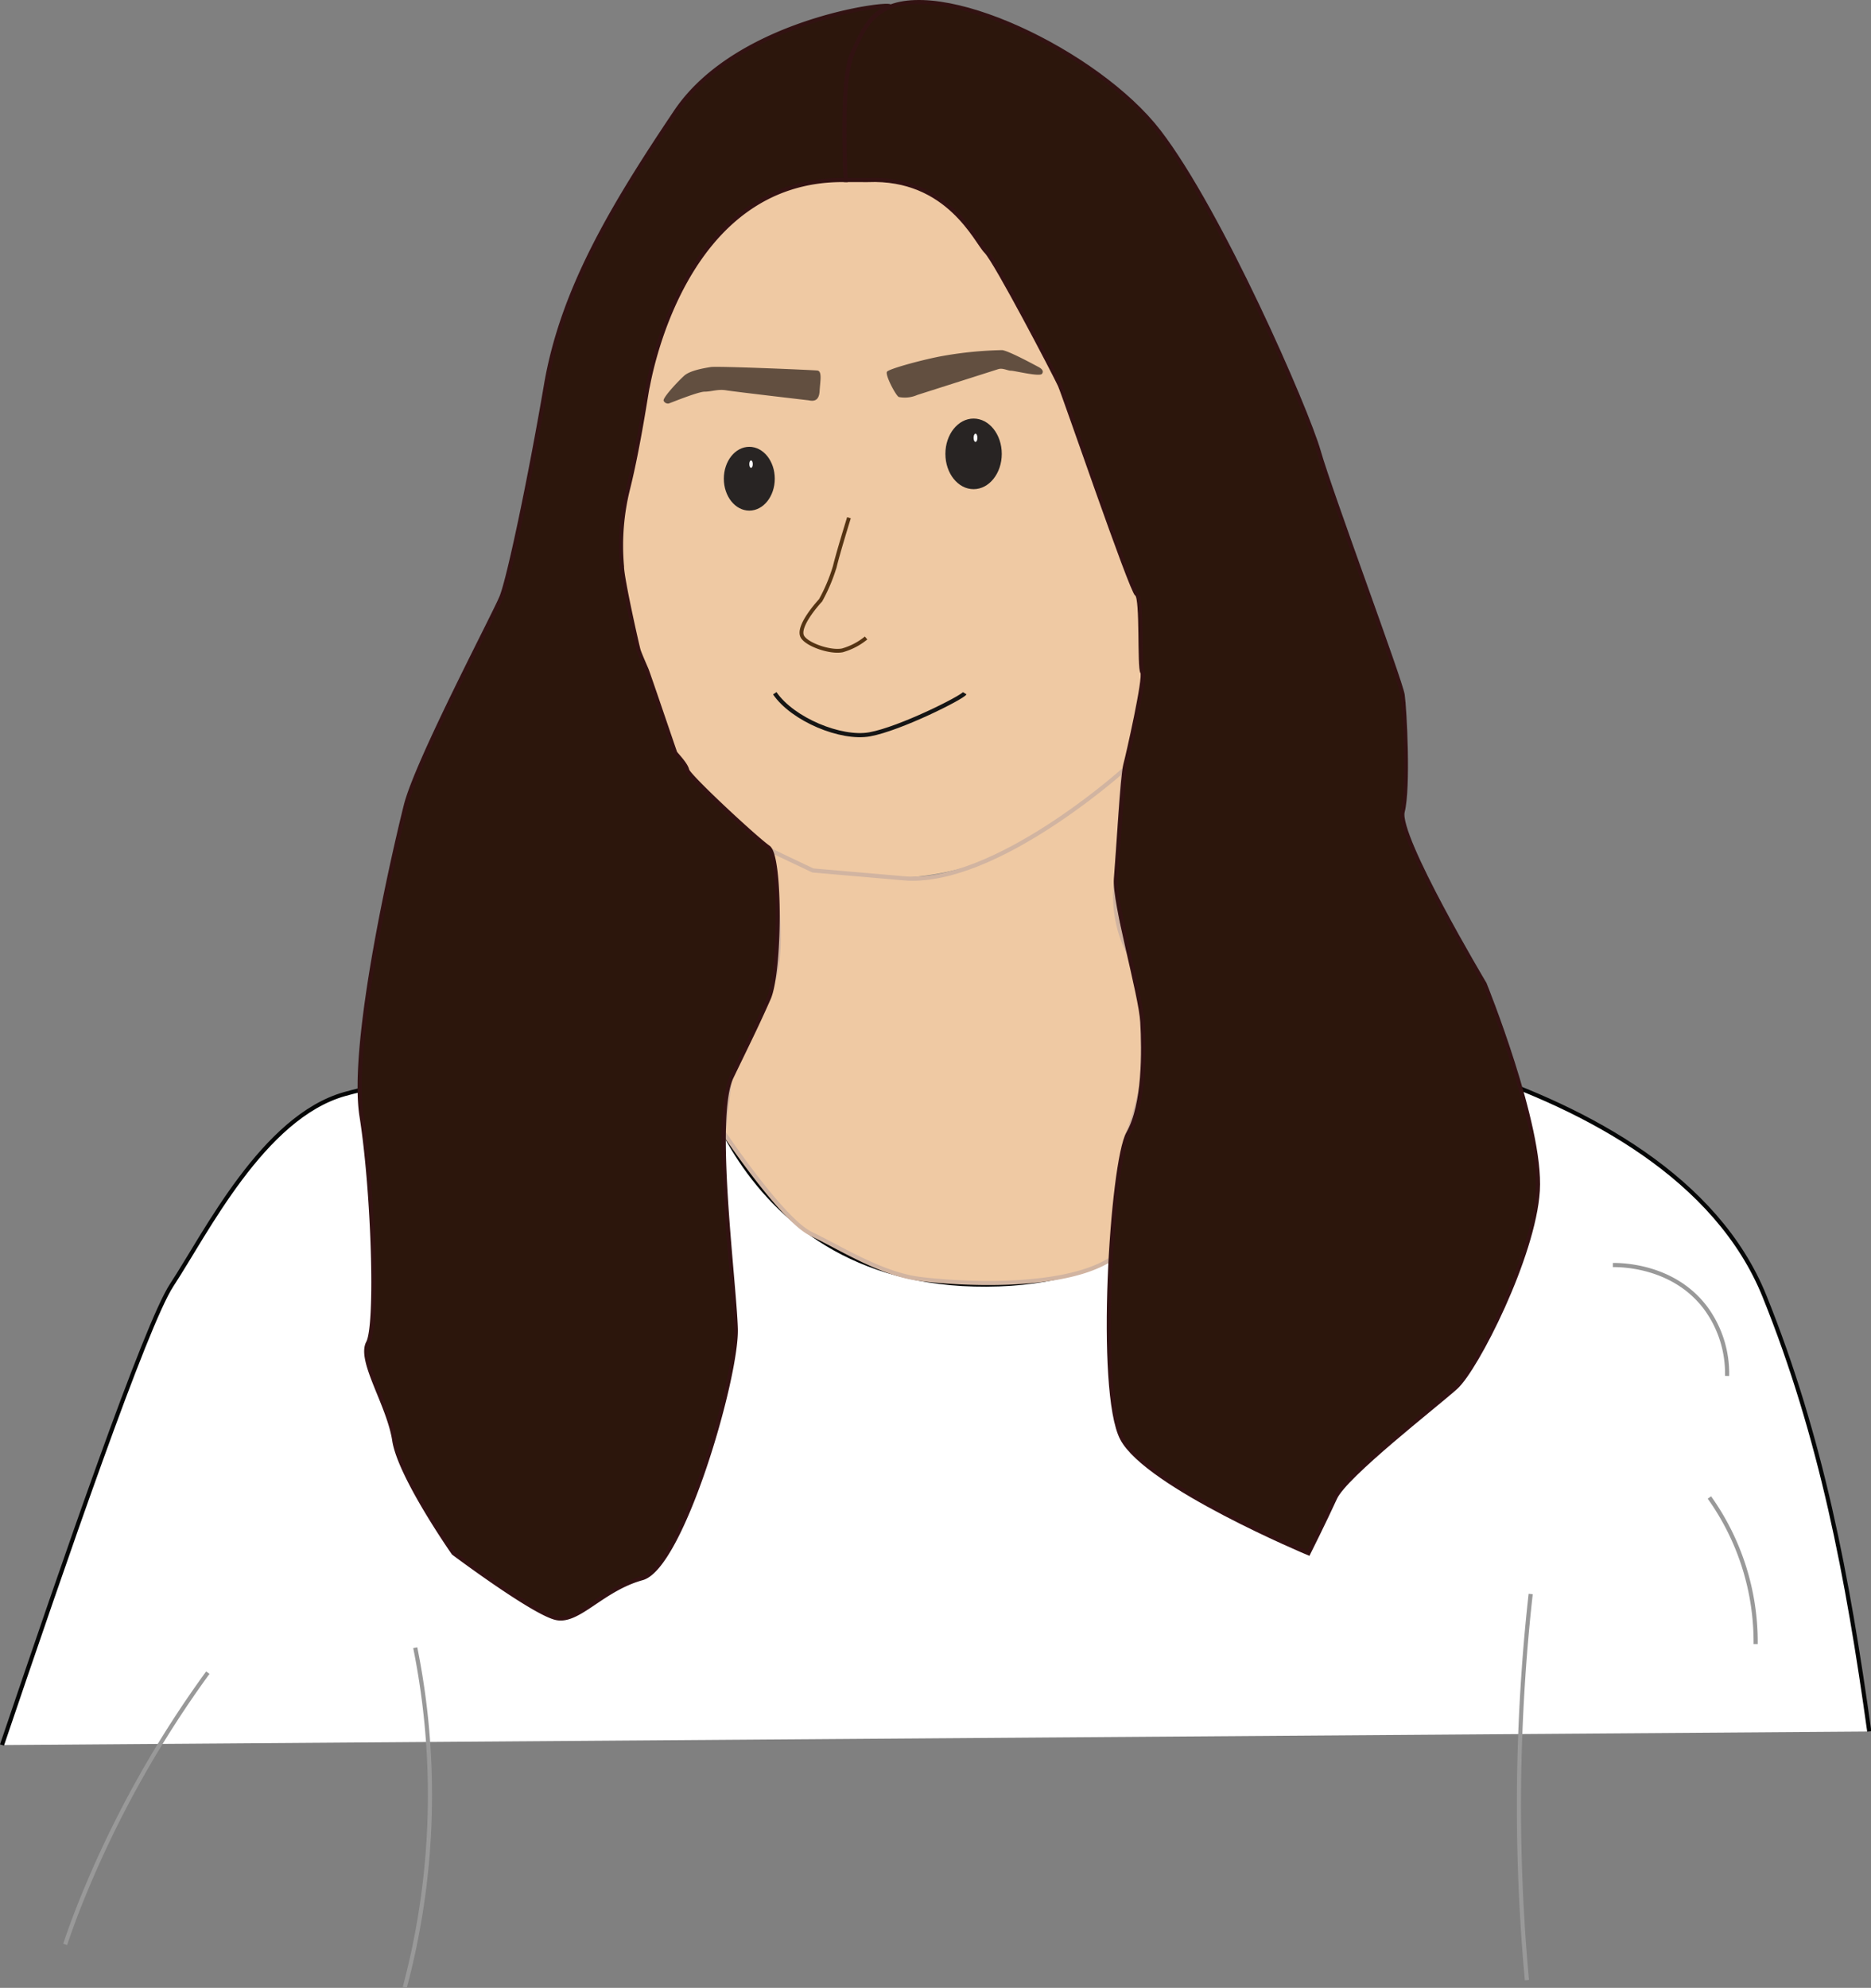 <svg xmlns="http://www.w3.org/2000/svg" viewBox="0 0 302.66 321.52"><rect x="0" y="0" width="302.66" height="321.52" fill="#808080" stroke="none"/><defs><style>.cls-1,.cls-6{fill:#efc9a3;}.cls-2,.cls-5{fill:#fff;}.cls-2{stroke:#050606;}.cls-10,.cls-2,.cls-6,.cls-7,.cls-8,.cls-9{stroke-miterlimit:10;}.cls-10,.cls-2,.cls-6,.cls-7,.cls-8{stroke-width:0.67px;}.cls-3{fill:#3a2b24;opacity:0.77;}.cls-4{fill:#282423;}.cls-6{stroke:#d1b4a1;}.cls-7{fill:#2c160c;stroke:#321212;}.cls-10,.cls-8,.cls-9{fill:none;}.cls-8{stroke:#151515;}.cls-9{stroke:#553413;stroke-width:0.62px;}.cls-10{stroke:#999;}</style></defs><title>Asset 3</title><g id="Layer_2" data-name="Layer 2"><g id="Layer_1-2" data-name="Layer 1"><path class="cls-1" d="M166.39,52S156,31.21,146.72,29.77c-9.48-1.47-24.39-1.41-33.17,11.09s-11.33,35.33-11.72,36.89-1.56,8.39-1.17,12.69,1.68,13,3.16,16.16a70.29,70.29,0,0,1,3.26,9s1.61,5.83,2.92,7.58,11.14,12.37,14.26,13.84c3.29,1.55,6.34,3.76,7.21,3.76s11.64,3.11,24.3-.39,25-14.61,25.9-15.8,3.12-14.18,3.12-16.28-.74-9.81-.89-12.21-10.92-29.62-12-32.61S166.39,52,166.39,52"/><path class="cls-2" d="M.32,282.25c10.07-29.72,23.25-68,27.46-74.4,5.55-8.45,14.79-27.2,28-30.9s22.45-1.58,29.31-4.49S111,165.3,111,165.3s5.45,42.7,48.59,42.48,42.27-42.48,42.27-42.48,68.12,6,83.58,44.37c9.18,22.77,13.47,45.47,16.94,70.39"/><path class="cls-3" d="M130.82,64.75c.83.18,1.67.09,1.76-1.48s.46-3.25-.37-3.34-16.14-.74-17.25-.56-3.34.56-4.27,1.39-3.52,3.57-3.34,4.06a.78.78,0,0,0,.8.45c.09,0,4.74-1.92,5.84-1.92s2.14-.44,3.47-.22S130.82,64.75,130.82,64.75Z"/><path class="cls-3" d="M148.39,63.88a5,5,0,0,1-3,.33c-.5-.25-2.24-3.58-1.91-4.08s6.25-2.08,9.16-2.58a61,61,0,0,1,9.49-.92c1.17.17,5.42,2.5,5.83,2.71s1,.63.59,1.13-4.42-.51-5-.51-1.33-.49-2.08-.25S148.39,63.88,148.39,63.88Z"/><ellipse class="cls-4" cx="121.21" cy="77.43" rx="4.12" ry="5.16"/><ellipse class="cls-5" cx="121.49" cy="75.07" rx="0.28" ry="0.6"/><path class="cls-6" d="M124.63,137.53s2.77,15.05.35,21.47-6.47,14.5-6.82,15.64-1.07,8.59-1.07,8.59,9.43,14.11,14.13,16.35,11.32,6.48,17.5,7.27,23.14,1.82,30.95-3.17c0,0,1.77-18.16,2.62-19.94a46.14,46.14,0,0,0,2.33-8.13c.1-1,1-15.67-2-21.36a20.61,20.61,0,0,1-2.1-11.65l1.17-18s-20.84,18.74-35.52,17.46l-14.68-1.27Z"/><path class="cls-7" d="M140.39,29.12c13-.54,17.54,10,19.12,11.55s11.2,20,11.94,21.63S183,95.58,183.9,96.14s.36,11.85.89,12.6-2.31,13.34-2.76,15-1.18,14.5-1.51,18.36,4,18.67,4.27,23.21.37,13.35-2.28,18-5,41.74-1,49.36,30.15,18.55,30.15,18.55,2.65-5.3,4.31-8.94,16.23-14.91,19.54-17.89,12.59-21.21,13.25-31.81-8.61-33.46-8.61-33.46-14.24-23.85-13.25-27.83.33-16.56,0-18.88S215.3,79.92,213.32,73s-15.91-38.78-25.84-51.7S151.7-3.89,142.69,1.74s-5.9,27.38-5.9,27.38Z"/><path class="cls-7" d="M136.79,29.12s-.84-16.23,1-20.31,3-6.47,5.93-7.62-24,1.4-34.41,16.9S90.93,47,88.32,62.3s-6,31.29-7.18,34.22S67.45,123.1,65.65,130.28s-9.05,38.33-7.16,50.28,2.62,33.71,1.06,36.61,3.34,10,4.23,15.81,9.58,18.22,9.58,18.22,13.14,9.85,16.71,10.52,7.35-4.68,13.8-6.46,15.37-32.52,15.15-40.32-3.79-34.3-.67-40.76,4.13-8.46,6-12.69,2-23-.06-24.43-12.92-11.52-13.13-12.5-1.85-2.59-1.95-2.83-4.38-12.87-4.64-13.47-1.07-2.44-1.27-3.07-2.72-11.82-2.69-13.57a38,38,0,0,1,1-12.65c1.74-7,3-15.91,3.15-16.36S110.17,28.67,136.79,29.12Z"/><ellipse class="cls-4" cx="157.49" cy="73.41" rx="4.56" ry="5.71"/><ellipse class="cls-5" cx="157.8" cy="70.81" rx="0.31" ry="0.67"/><path class="cls-8" d="M125.33,112.13c2.89,4.23,10.71,7.49,15.37,6.64,4.91-.9,14.9-5.91,15.36-6.64"/><path class="cls-9" d="M137.33,83.74s-1.72,5.54-2.29,7.9a27.81,27.81,0,0,1-2.3,5.46s-3.89,4.15-2.94,5.87c.7,1.28,4.49,2.62,6.47,2.22a10.57,10.57,0,0,0,3.83-2"/><path class="cls-10" d="M247.61,257.82c-.85,7.58-1.46,15.7-1.74,24.29A308.69,308.69,0,0,0,247,320.28"/><path class="cls-10" d="M67.17,266.5a119.76,119.76,0,0,1,2.31,19.66,120.73,120.73,0,0,1-4,35.28"/><path class="cls-10" d="M33.62,270.54a171.82,171.82,0,0,0-19.08,33.55c-1.52,3.55-2.86,7-4,10.41"/><path class="cls-10" d="M276.52,242.21A40.29,40.29,0,0,1,284,265.92"/><path class="cls-10" d="M260.91,204.61c.95,0,9.7-.11,15,6.94a17.87,17.87,0,0,1,3.47,11"/></g></g></svg>